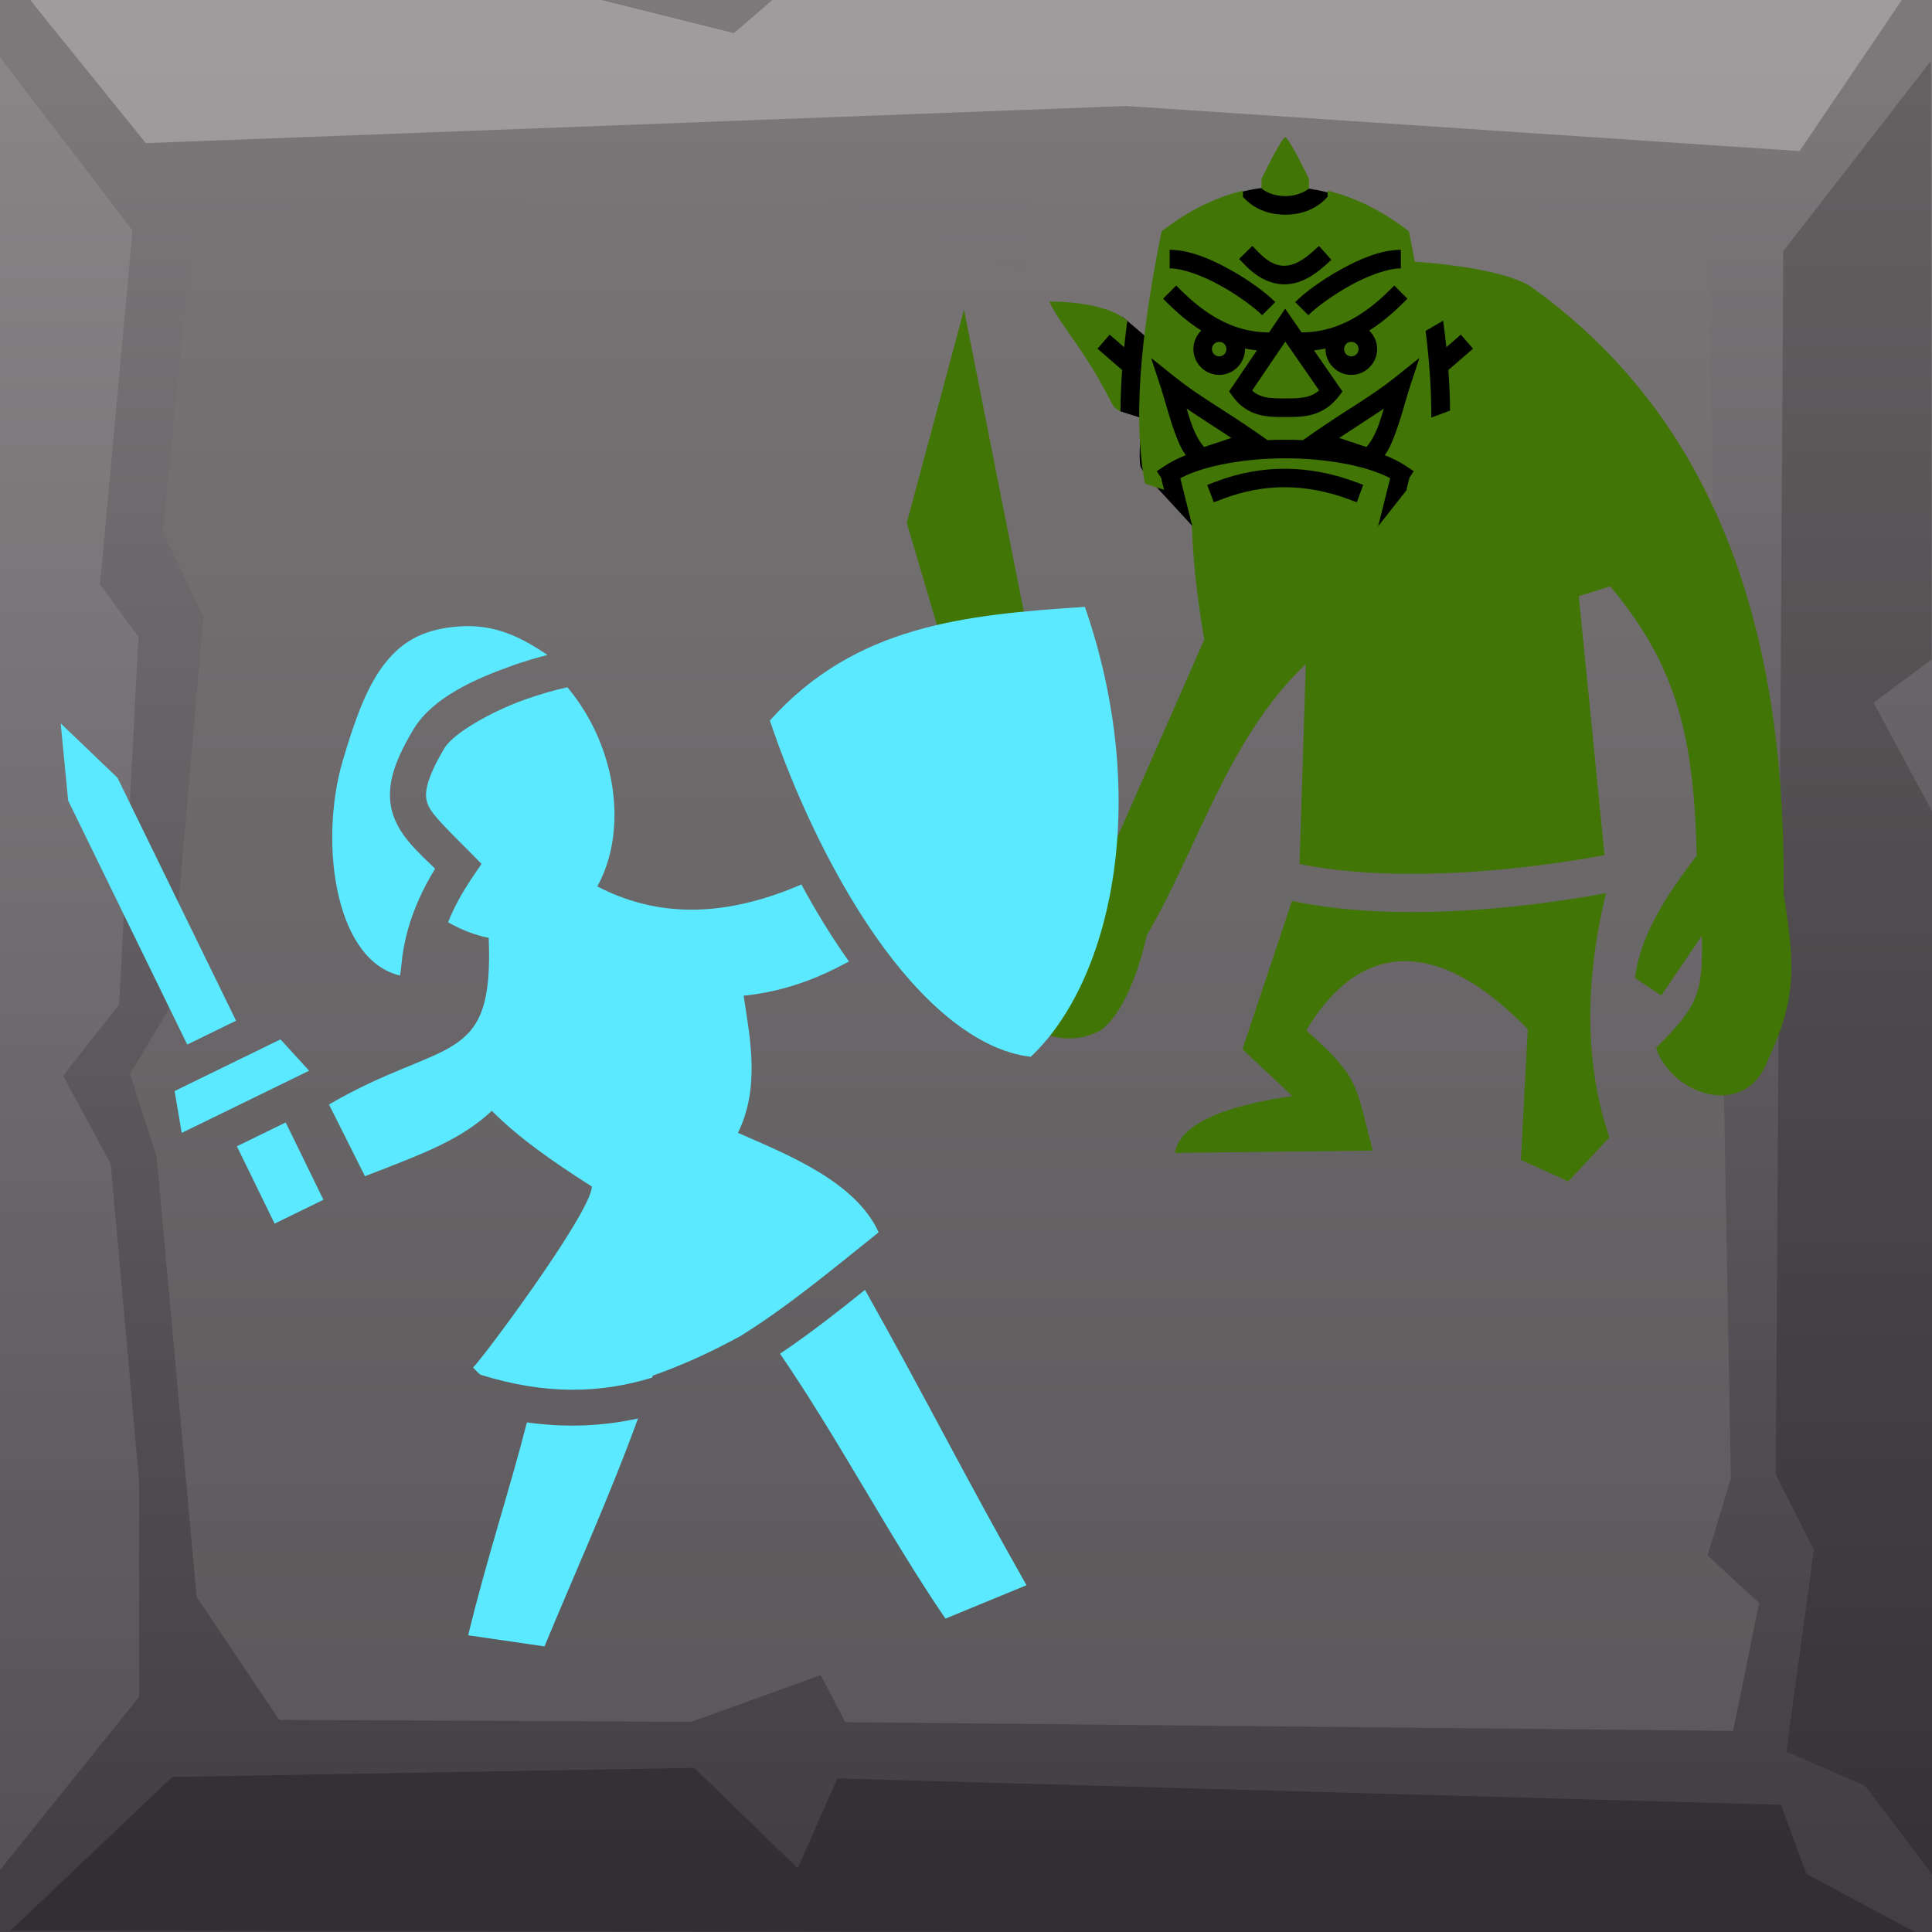 <?xml version="1.0" encoding="UTF-8" standalone="no"?>
<svg
   style="height: 512px; width: 512px;"
   viewBox="0 0 512 512"
   version="1.1"
   id="svg33"
   sodipodi:docname="game_icon.svg"
   xml:space="preserve"
   inkscape:version="1.3 (0e150ed6c4, 2023-07-21)"
   xmlns:inkscape="http://www.inkscape.org/namespaces/inkscape"
   xmlns:sodipodi="http://sodipodi.sourceforge.net/DTD/sodipodi-0.dtd"
   xmlns:xlink="http://www.w3.org/1999/xlink"
   xmlns="http://www.w3.org/2000/svg"
   xmlns:svg="http://www.w3.org/2000/svg"><sodipodi:namedview
     id="namedview33"
     pagecolor="#505050"
     bordercolor="#eeeeee"
     borderopacity="1"
     inkscape:showpageshadow="0"
     inkscape:pageopacity="0"
     inkscape:pagecheckerboard="0"
     inkscape:deskcolor="#505050"
     inkscape:zoom="1.1376953"
     inkscape:cx="47.024893"
     inkscape:cy="364.33305"
     inkscape:window-width="2560"
     inkscape:window-height="1369"
     inkscape:window-x="-8"
     inkscape:window-y="-8"
     inkscape:window-maximized="1"
     inkscape:current-layer="g3" /><defs
     id="defs18"><filter
       id="shadow-1"
       height="300%"
       width="300%"
       x="-100%"
       y="-100%"><feFlood
         flood-color="rgba(255, 255, 255, 1)"
         result="flood"
         id="feFlood1" /><feComposite
         in="flood"
         in2="SourceGraphic"
         operator="out"
         result="composite"
         id="feComposite1" /><feGaussianBlur
         in="composite"
         stdDeviation="15"
         result="blur"
         id="feGaussianBlur1" /><feOffset
         result="offset"
         dx="15"
         id="feOffset1" /><feComposite
         in="offset"
         in2="SourceGraphic"
         operator="atop"
         id="feComposite2" /></filter><filter
       id="shadow-2"
       height="1.362"
       width="1.565"
       x="-0.234"
       y="-0.181"><feFlood
         flood-color="rgba(255, 255, 255, 1)"
         result="flood"
         id="feFlood2" /><feComposite
         in="flood"
         in2="SourceGraphic"
         operator="out"
         result="composite"
         id="feComposite3" /><feGaussianBlur
         in="composite"
         stdDeviation="15"
         result="blur"
         id="feGaussianBlur3" /><feOffset
         dx="15"
         result="offset"
         id="feOffset3" /><feComposite
         in2="SourceGraphic"
         in="offset"
         operator="atop"
         id="feComposite4" /></filter><filter
       id="shadow-3"
       height="1.466"
       width="1.915"
       x="-0.379"
       y="-0.233"><feFlood
         flood-color="rgba(255, 255, 255, 1)"
         result="flood"
         id="feFlood4" /><feComposite
         in="flood"
         in2="SourceGraphic"
         operator="out"
         result="composite"
         id="feComposite5" /><feGaussianBlur
         in="composite"
         stdDeviation="15"
         result="blur"
         id="feGaussianBlur5" /><feOffset
         dx="15"
         result="offset"
         id="feOffset5" /><feComposite
         in2="SourceGraphic"
         in="offset"
         operator="atop"
         id="feComposite6" /></filter><filter
       id="shadow-4"
       height="1.232"
       width="1.358"
       x="-0.148"
       y="-0.116"><feFlood
         flood-color="rgba(255, 255, 255, 1)"
         result="flood"
         id="feFlood6" /><feComposite
         in="flood"
         in2="SourceGraphic"
         operator="out"
         result="composite"
         id="feComposite7" /><feGaussianBlur
         in="composite"
         stdDeviation="15"
         result="blur"
         id="feGaussianBlur7" /><feOffset
         dx="15"
         result="offset"
         id="feOffset7" /><feComposite
         in2="SourceGraphic"
         in="offset"
         operator="atop"
         id="feComposite8" /></filter><filter
       id="shadow-5"
       height="1.508"
       width="2.123"
       x="-0.465"
       y="-0.254"><feFlood
         flood-color="rgba(255, 255, 255, 1)"
         result="flood"
         id="feFlood8" /><feComposite
         in="flood"
         in2="SourceGraphic"
         operator="out"
         result="composite"
         id="feComposite9" /><feGaussianBlur
         in="composite"
         stdDeviation="15"
         result="blur"
         id="feGaussianBlur9" /><feOffset
         dx="15"
         result="offset"
         id="feOffset9" /><feComposite
         in2="SourceGraphic"
         in="offset"
         operator="atop"
         id="feComposite10" /></filter><filter
       id="shadow-6"
       height="2.743"
       width="2.464"
       x="-0.606"
       y="-0.871"><feFlood
         flood-color="rgba(255, 255, 255, 1)"
         result="flood"
         id="feFlood10" /><feComposite
         in="flood"
         in2="SourceGraphic"
         operator="out"
         result="composite"
         id="feComposite11" /><feGaussianBlur
         in="composite"
         stdDeviation="15"
         result="blur"
         id="feGaussianBlur11" /><feOffset
         dx="15"
         result="offset"
         id="feOffset11" /><feComposite
         in2="SourceGraphic"
         in="offset"
         operator="atop"
         id="feComposite12" /></filter><filter
       id="shadow-7"
       height="2.612"
       width="3.275"
       x="-0.942"
       y="-0.806"><feFlood
         flood-color="rgba(255, 255, 255, 1)"
         result="flood"
         id="feFlood12" /><feComposite
         in="flood"
         in2="SourceGraphic"
         operator="out"
         result="composite"
         id="feComposite13" /><feGaussianBlur
         in="composite"
         stdDeviation="15"
         result="blur"
         id="feGaussianBlur13" /><feOffset
         dx="15"
         result="offset"
         id="feOffset13" /><feComposite
         in2="SourceGraphic"
         in="offset"
         operator="atop"
         id="feComposite14" /></filter><filter
       id="shadow-8"
       height="1.496"
       width="1.799"
       x="-0.331"
       y="-0.248"><feFlood
         flood-color="rgba(255, 255, 255, 1)"
         result="flood"
         id="feFlood14" /><feComposite
         in="flood"
         in2="SourceGraphic"
         operator="out"
         result="composite"
         id="feComposite15" /><feGaussianBlur
         in="composite"
         stdDeviation="15"
         result="blur"
         id="feGaussianBlur15" /><feOffset
         dx="15"
         result="offset"
         id="feOffset15" /><feComposite
         in2="SourceGraphic"
         in="offset"
         operator="atop"
         id="feComposite16" /></filter><filter
       id="shadow-9"
       height="1.715"
       width="2.16"
       x="-0.48"
       y="-0.358"><feFlood
         flood-color="rgba(255, 255, 255, 1)"
         result="flood"
         id="feFlood16" /><feComposite
         in="flood"
         in2="SourceGraphic"
         operator="out"
         result="composite"
         id="feComposite17" /><feGaussianBlur
         in="composite"
         stdDeviation="15"
         result="blur"
         id="feGaussianBlur17" /><feOffset
         dx="15"
         result="offset"
         id="feOffset17" /><feComposite
         in2="SourceGraphic"
         in="offset"
         operator="atop"
         id="feComposite18" /></filter><filter
       id="shadow-1-2"
       height="1.164"
       width="1.171"
       x="-0.085"
       y="-0.082"><feFlood
         flood-color="rgba(0, 0, 0, 1)"
         result="flood"
         id="feFlood1-4" /><feComposite
         in="flood"
         in2="SourceGraphic"
         operator="out"
         result="composite"
         id="feComposite1-8" /><feGaussianBlur
         in="composite"
         stdDeviation="15"
         result="blur"
         id="feGaussianBlur1-3" /><feOffset
         dx="0"
         dy="0"
         result="offset"
         id="feOffset1-7" /><feComposite
         in="offset"
         in2="SourceGraphic"
         operator="atop"
         id="feComposite2-0" /></filter><filter
       id="shadow-1-22"
       height="1.176"
       width="1.151"
       x="-0.076"
       y="-0.088"><feFlood
         flood-color="rgba(0, 0, 0, 1)"
         result="flood"
         id="feFlood1-6" /><feComposite
         in="flood"
         in2="SourceGraphic"
         operator="out"
         result="composite"
         id="feComposite1-7" /><feGaussianBlur
         in="composite"
         stdDeviation="15"
         result="blur"
         id="feGaussianBlur1-7" /><feOffset
         dx="0"
         dy="0"
         result="offset"
         id="feOffset1-6" /><feComposite
         in2="SourceGraphic"
         in="offset"
         operator="atop"
         id="feComposite2-7" /></filter><clipPath
       clipPathUnits="userSpaceOnUse"
       id="clipPath37"><use
         x="0"
         y="0"
         xlink:href="#g36"
         id="use37" /></clipPath><clipPath
       clipPathUnits="userSpaceOnUse"
       id="clipPath39"><use
         x="0"
         y="0"
         xlink:href="#g38"
         id="use39" /></clipPath></defs><path
     d="M0 0h512v512H0z"
     fill="url(#pattern)"
     fill-opacity="1"
     id="path18" /><svg
     version="1.1"
     id="svg24"><defs
       id="defs19"><linearGradient
         id="a"
         x1="240"
         y1="16"
         x2="240"
         y2="496"
         gradientUnits="userSpaceOnUse"><stop
           offset="0"
           stop-color="#7d787a"
           id="stop18" /><stop
           offset="1"
           stop-color="#423e44"
           id="stop19" /></linearGradient></defs><path
       fill="url(#a)"
       d="M0 0h512v512H0z"
       fill-rule="evenodd"
       id="path19" /><path
       d="M8 0l30.63 37.93 259.87-9.84 178.4 11.95L504 0H204.7l-10.2 8.779L159.4 0z"
       overflow="visible"
       fill="#fff"
       fill-rule="evenodd"
       fill-opacity=".269"
       id="path20" /><path
       d="M2.809 511.6l42.841-40.7L184 468.5l27.4 26.6 10.5-23.8 250.1 7 6.7 18.3 29.3 15.7z"
       overflow="visible"
       fill-opacity=".24"
       fill-rule="evenodd"
       id="path21" /><path
       d="M511.7 16.15l-39.1 50.39-2 324.26 10.1 19.9-7.3 53.5 20.9 9.1 18 23.8L512 215l-15.5-28.8 15.4-11.4z"
       overflow="visible"
       fill-opacity=".19"
       fill-rule="evenodd"
       id="path22" /><path
       d="M0 15.18L35.12 61.1l-8.61 93.8 10.19 13.9-5.13 97.4-14.85 18.9 12.62 23.3 7.5 83.9v57.4L-.743 496.5z"
       overflow="visible"
       fill="#fff"
       fill-opacity=".099"
       fill-rule="evenodd"
       id="path23" /><path
       d="M51.56 56.62L43.16 141l10.74 22.4-8.99 103.7-10.46 17.5 7.05 21.8 10.61 116.8 21.9 32.6 109.29.5 34.2-12.4 6.5 12.5 235.3 2.3 6.9-33.9-13.7-12.6 6.2-20.4-6-331.94-150-14.62-29.5 1.34-1.4 25.57-60.4-22.77z"
       overflow="visible"
       fill="#797677"
       fill-opacity=".434"
       fill-rule="evenodd"
       id="path24" /></svg><g
     id="g34"
     transform="matrix(0.695,0,0,0.695,179.589,4.457)"><g
       class=""
       id="g3"><path
         d="m 233.2,52.16 c -23,1.19 -50,4.6 -62.9,11.78 C 72.22,133.3 47.78,244.5 48.84,354 43.09,390.3 42.79,404.8 57.78,436.4 69.2,460.5 102,449.7 109.7,427.5 89.39,407.3 87.27,401.2 87.82,374 l 19.38,28.5 12.5,-8.4 C 117,372.8 104.2,354.2 90.27,335.7 91.73,281.8 98.36,246.9 131.5,207.5 l 15,4.6 -12.3,123.5 c 49.8,9.1 105.2,12.4 145.4,4.2 l -3,-95.3 c 37.2,35.4 50.7,86.2 75.9,129.5 4.1,19.7 13.8,42 24.3,46.3 35.2,14.5 61.6,-34.6 34.4,-55.2 L 466.8,177.2 439.5,75.57 382.5,363.6 325,232.8 c 3.4,-19.4 5.6,-39 6,-57.8 -10.1,7 -21.7,11.1 -34.2,11.1 -20.5,0 -38.8,-11.1 -51.4,-27.8 -12.7,-16.7 -20.2,-39.2 -20.2,-63.82 0,-15.22 2.9,-29.61 8,-42.32 z M 133.5,353.7 c 10.4,42.7 10.1,82.1 -1.6,116.4 l 19.6,21 22.6,-10.3 -3.3,-62.2 c 32.9,-34.4 74.2,-51.6 105.6,0.5 -25.6,22.8 -23.3,25.3 -31.7,57.3 l 94.3,1.1 c -2.7,-16.7 -33.1,-23.8 -56,-27.1 l 23.8,-22.3 -23.6,-70.7 c -43.7,9.2 -99.1,5.5 -149.7,-3.7 z"
         fill="#417505"
         fill-opacity="1"
         transform="matrix(-0.8,0,0,0.8,460.8,51.2)"
         filter="url(#shadow-1)"
         id="path3"
         style="height:512px;width:512px;display:inline;filter:url(#shadow-1-2)"
         sodipodi:nodetypes="ccccccccccccccccccccccscsccccccccccccc" /><g
         id="g37"
         clip-path="url(#clipPath37)"
         style="display:inline"><g
           id="g39"
           clip-path="url(#clipPath39)"><g
             inkscape:label="Clip"
             id="g38"><g
               inkscape:label="Clip"
               id="g36" /></g></g></g></g></g><g
     class=""
     transform="translate(-104.597,36.917)"
     id="g33"
     style="display:inline"><g
       transform="matrix(0.6,0,0,0.6,102.4,102.4)"
       id="g32"><path
         d="m 467.838,35.848 c -53.208,3.518 -101.284,8.091 -139.14,50.18 9.869,29.563 26.168,65.884 46.613,95.234 20.504,29.436 44.758,50.59 68.61,53.297 35.265,-33.057 53.699,-112.599 23.917,-198.711 z"
         class="selected"
         fill="#5ae9ff"
         fill-opacity="1"
         filter="url(#shadow-2)"
         id="path25" /><path
         d="m 194.207,44.36 c -0.962,0.02 -1.94,0.066 -2.937,0.139 -16.94,1.247 -26.293,7.65 -33.825,17.941 -7.532,10.291 -12.558,25.017 -17.384,41.317 -5.43,18.334 -6.273,41.726 -1.663,60.482 4.528,18.418 13.492,31.204 26.94,34.455 0.188,-1.168 0.42,-2.526 0.605,-4.502 0.82,-8.766 3.214,-23.576 14.891,-42.714 -7.75,-7.452 -14.67,-13.694 -18.121,-22.618 -2.074,-5.361 -2.392,-11.595 -0.84,-17.992 1.552,-6.396 4.726,-13.139 9.615,-21.26 l 0.037,-0.06 0.037,-0.06 c 8.568,-13.674 26.544,-21.686 43.514,-27.745 5.395,-1.926 10.528,-3.402 15.422,-4.652 -11.153,-7.45 -21.857,-13.03 -36.291,-12.73 z"
         class=""
         fill="#5ae9ff"
         fill-opacity="1"
         filter="url(#shadow-3)"
         id="path26" /><path
         d="m 239.277,71.362 c -5.416,1.164 -12.07,3.04 -18.82,5.45 -15.466,5.521 -31.427,14.998 -35.309,21.138 -4.38,7.29 -6.778,12.784 -7.726,16.692 -0.952,3.925 -0.7,6.08 0.215,8.447 1.831,4.735 8.77,11.123 19.093,21.592 l 4.616,4.68 -3.698,5.437 c -5.348,7.864 -8.79,14.564 -11.072,20.351 5.816,3.356 11.867,5.678 17.928,6.88 2.391,57.506 -19.43,43.882 -70.535,73.605 l 15.888,31.69 c 26.64,-10.285 42.457,-16.219 56.041,-28.891 11.993,12.066 26.85,22.39 44.155,33.437 -0.035,11.558 -51.405,80.237 -52.492,79.875 1.003,1.162 2.093,2.246 3.261,3.242 29.1,9.088 53.46,8.208 75.89,1.272 0.097,-0.294 0.2,-0.588 0.296,-0.881 12.757,-4.462 25.877,-10.432 38.629,-17.43 20.587,-12.745 40.445,-29.295 61.107,-45.845 -10.31,-22.79 -41.559,-34.836 -62.133,-43.946 9.77,-20.016 5.393,-41.39 2.516,-60.55 18.737,-1.992 33.016,-7.841 46.527,-15.145 -0.488,-0.689 -0.989,-1.363 -1.472,-2.057 -7.049,-10.118 -13.588,-20.911 -19.56,-31.931 -28.224,12.084 -59.03,16.997 -90.142,0.855 10.151,-18.386 10.107,-43.882 -0.117,-66.955 -3.42,-7.641 -7.851,-14.754 -13.086,-21.012 z"
         class=""
         fill="#5ae9ff"
         fill-opacity="1"
         filter="url(#shadow-4)"
         id="path27" /><path
         d="m 15.471,87.31 3.287,34.09 52.6,107.77 L 92.926,218.644 40.543,111.319 15.471,87.309 Z"
         class=""
         fill="#5ae9ff"
         fill-opacity="1"
         filter="url(#shadow-5)"
         id="path28" /><path
         d="m 112.537,226.876 -46.756,22.822 3.137,18.496 56.271,-27.464 z"
         class=""
         fill="#5ae9ff"
         fill-opacity="1"
         filter="url(#shadow-6)"
         id="path29" /><path
         d="m 114.855,263.577 -21.568,10.528 16.668,34.15 21.568,-10.527 -16.668,-34.15 z"
         class=""
         fill="#5ae9ff"
         fill-opacity="1"
         filter="url(#shadow-7)"
         id="path30" /><path
         d="m 370.713,337.511 c -12.264,9.86 -24.631,19.557 -37.522,28.209 26.448,38.685 47.77,79.923 73.047,117.004 l 35.82,-14.75 C 415.482,421.142 397.595,385.369 370.713,337.511 Z"
         class=""
         fill="#5ae9ff"
         fill-opacity="1"
         filter="url(#shadow-8)"
         id="path31" /><path
         d="m 270.459,394.319 c -15.27,3.338 -31.566,4.213 -49.07,1.727 -7.565,29.607 -17.662,59.909 -25.95,94.04 l 33.711,4.917 c 13.214,-31.921 28.812,-66.285 41.309,-100.684 z"
         class=""
         fill="#5ae9ff"
         fill-opacity="1"
         filter="url(#shadow-9)"
         id="path32" /></g></g><g
     id="g35"
     transform="matrix(0.328,0,0,0.328,90.797,-12.899)"><g
       class=""
       id="g3-5"><path
         style="display:inline;fill:#000000;fill-opacity:1"
         d="m 310.297,86.237 -7.303,-6.215 -7.769,4.195 1.088,7.303 5.011,8.896 1.243,1.088 6.176,1.942 z"
         id="path42"
         transform="matrix(3.562,0,0,3.562,-449.196,10.191)" /><path
         style="display:inline;fill:#000000;fill-opacity:1"
         d="m 312.034,61.967 c 0,0 -6.592,49.222 -4.834,52.299 1.758,3.076 3.563,4.445 3.563,4.445 l 9.012,9.789 40.71,-0.311 8.08,-10.255 2.02,-1.398 0.622,-24.55 -0.155,-5.904 -3.574,-24.55 -8.546,-6.06 c 0,0 -24.493,-14.665 -46.897,6.496 z"
         id="path41"
         transform="matrix(3.562,0,0,3.562,-449.196,10.191)" /><path
         style="display:inline;fill:#000000;fill-opacity:1"
         d="m 377.353,79.986 -8.13,4.724 2.472,18.678 6.537,-2.417 5.823,-15.272 -3.955,-4.724 z"
         id="path43"
         transform="matrix(3.562,0,0,3.562,-449.196,10.191)" /><path
         d="m 256,51 c -1.216,1.157 -3.235,3.694 -5.595,7.47 -4.552,7.283 -10.594,19.233 -18.383,34.8 v 9.94 c 6.19,4.752 14.906,7.626 23.978,7.626 9.072,0 17.787,-2.874 23.978,-7.627 v -9.94 c -7.79,-15.567 -13.83,-27.517 -18.383,-34.8 -2.36,-3.776 -4.38,-6.313 -5.595,-7.47 z m -42.743,54.286 c -28.17,6.895 -55.87,20.62 -82.175,41.132 -16.04,80.706 -31.2,175.83 -16.89,254.565 6.188,2.322 12.687,4.44 19.403,6.398 l -3.062,-12.257 -4.305,-6.455 7.807,-5.204 c 6.304,-4.203 13.54,-7.85 21.487,-10.99 -5.028,-6.777 -8.326,-15.44 -11.545,-24.286 -5.46,-15.013 -9.66,-31.84 -13.654,-44.028 l -9.792,-29.87 24.565,19.616 c 24.47,19.543 49.132,32.704 82.918,56.314 l 10.07,7.037 c 5.944,-0.26 11.928,-0.39 17.917,-0.39 5.99,0 11.973,0.13 17.916,0.39 l 10.07,-7.037 c 33.787,-23.61 58.45,-36.77 82.92,-56.314 l 24.563,-19.616 -9.793,29.87 c -3.995,12.19 -8.193,29.015 -13.654,44.028 -3.22,8.847 -6.517,17.51 -11.545,24.287 7.948,3.138 15.183,6.786 21.487,10.99 l 7.807,5.203 -4.305,6.455 -3.062,12.258 c 6.716,-1.956 13.215,-4.075 19.402,-6.397 14.31,-78.736 -0.85,-173.86 -16.89,-254.565 -26.305,-20.51 -54.004,-34.237 -82.174,-41.132 v 6.31 l -2.75,2.746 c -10.55,10.552 -25.398,15.26 -39.993,15.26 -14.595,0 -29.442,-4.708 -39.994,-15.26 l -2.75,-2.746 v -6.31 z m 75.98,55.876 13.39,13.145 -6.572,6.695 c -12.91,13.147 -27.168,19.604 -41.277,18.865 -14.108,-0.74 -26.793,-8.077 -38.39,-18.442 l -6.995,-6.253 12.504,-13.99 6.996,6.25 c 9.774,8.735 18.788,13.273 26.867,13.696 8.08,0.423 16.495,-2.67 26.905,-13.272 l 6.573,-6.694 z m -149.998,3.885 c 19.807,0 41.364,9.12 60.852,19.946 19.487,10.826 36.416,23.397 45.862,32.843 l -13.268,13.267 c -7.234,-7.234 -23.665,-19.683 -41.708,-29.707 -18.043,-10.024 -38.186,-17.584 -51.74,-17.584 v -18.765 z m 233.52,0 v 18.765 c -13.552,0 -33.695,7.56 -51.738,17.584 -18.043,10.024 -34.474,22.473 -41.708,29.707 l -13.268,-13.267 c 9.446,-9.446 26.375,-22.017 45.862,-32.843 19.488,-10.827 41.045,-19.946 60.853,-19.946 z m -226.887,36.11 c 16.68,16.68 47.577,47.29 93.447,47.29 v 0.316 l 16.757,-24.214 16.603,24.475 v -0.578 c 45.87,0 76.767,-30.61 93.447,-47.29 l 13.268,13.266 c -8.234,8.233 -21.14,21.197 -38.61,32.218 4.916,4.755 7.998,11.397 7.998,18.697 0,14.283 -11.78,26.063 -26.063,26.063 -14.282,0 -26.062,-11.78 -26.062,-26.063 0,-0.183 0.01,-0.364 0.014,-0.546 -3.9,0.798 -7.922,1.415 -12.06,1.828 l 28.074,41.386 -3.79,5.315 c -7.152,10.026 -16.657,15.68 -26.033,18.204 -9.376,2.525 -18.523,2.41 -26.863,2.41 -8.34,0 -17.496,0.107 -26.944,-2.4 -9.448,-2.507 -19.065,-8.05 -26.67,-17.95 l -4.17,-5.425 28.773,-41.58 c -4,-0.41 -7.887,-1.017 -11.662,-1.79 0.004,0.183 0.014,0.364 0.014,0.547 0,14.283 -11.78,26.063 -26.062,26.063 -14.283,0 -26.063,-11.78 -26.063,-26.063 0,-7.3 3.082,-13.942 7.998,-18.696 -17.47,-11.02 -30.376,-23.984 -38.61,-32.217 l 13.268,-13.267 z m -128.076,16.11 c 2.95,6.932 8.367,15.73 16.54,27.413 12.455,17.8 29.556,41.635 46.575,75.674 1.848,3.697 4.587,6.08 8.64,7.774 0.07,-13.807 0.677,-27.726 1.7,-41.656 l -24.876,-21.55 12.286,-14.184 14.638,12.68 c 0.938,-9.016 2.026,-18.007 3.23,-26.948 -7.94,-6.23 -17.723,-10.416 -28.564,-13.373 -16.628,-4.535 -34.943,-5.58 -50.17,-5.83 z m 476.406,0 c -15.226,0.25 -33.54,1.295 -50.17,5.83 -10.84,2.957 -20.623,7.142 -28.562,13.373 1.204,8.94 2.292,17.932 3.23,26.947 l 14.638,-12.68 12.286,14.185 -24.875,21.55 c 1.02,13.93 1.628,27.848 1.7,41.656 4.05,-1.694 6.79,-4.077 8.638,-7.774 17.02,-34.04 34.12,-57.873 46.575,-75.674 8.173,-11.682 13.59,-20.48 16.54,-27.412 z m -238.28,40.48 -34.112,49.293 c 3.74,3.347 7.608,5.175 12.06,6.356 6.265,1.663 13.79,1.772 22.13,1.772 8.34,0 15.874,-0.117 21.982,-1.762 4.345,-1.17 8.01,-2.94 11.476,-6.216 l -33.535,-49.442 z m -66.643,0.292 c -4.142,0 -7.298,3.155 -7.298,7.297 0,4.14 3.156,7.297 7.298,7.297 4.14,0 7.297,-3.156 7.297,-7.297 0,-4.142 -3.156,-7.298 -7.297,-7.298 z m 133.44,0 c -4.14,0 -7.297,3.155 -7.297,7.297 0,4.14 3.156,7.297 7.297,7.297 4.142,0 7.298,-3.156 7.298,-7.297 0,-4.142 -3.156,-7.298 -7.298,-7.298 z m -166.322,67.34 c 1.684,5.604 3.355,11.28 5.214,16.392 4.053,11.14 9.25,19.18 12.498,22.424 l 27.458,-9.153 c -16.38,-10.857 -31.114,-20.08 -45.17,-29.662 z m 199.204,0 c -14.056,9.583 -28.79,18.806 -45.17,29.663 l 27.458,9.153 c 3.247,-3.245 8.445,-11.283 12.498,-22.424 1.86,-5.112 3.53,-10.788 5.214,-16.39 z M 256,375.634 c -41.212,0 -82.64,7.558 -105.97,20.12 l 13.58,54.32 c 61.668,14.57 123.112,14.57 184.78,0 l 13.58,-54.32 C 338.64,383.192 297.212,375.634 256,375.634 Z m -0.018,10.543 c 23.4,-0.08 46.826,4.167 70.074,13.005 l 8.77,3.334 -6.67,17.542 -8.77,-3.336 c -42.466,-16.144 -84.223,-15.572 -126.88,0.04 l -8.814,3.226 -6.448,-17.623 8.81,-3.223 c 23.152,-8.473 46.527,-12.883 69.928,-12.964 z"
         fill="#417505"
         fill-opacity="1"
         transform="matrix(-0.8,0,0,0.8,966.41,109.118)"
         filter="url(#shadow-1)"
         id="path3-6"
         style="filter:url(#shadow-1-22)" /></g></g></svg>
